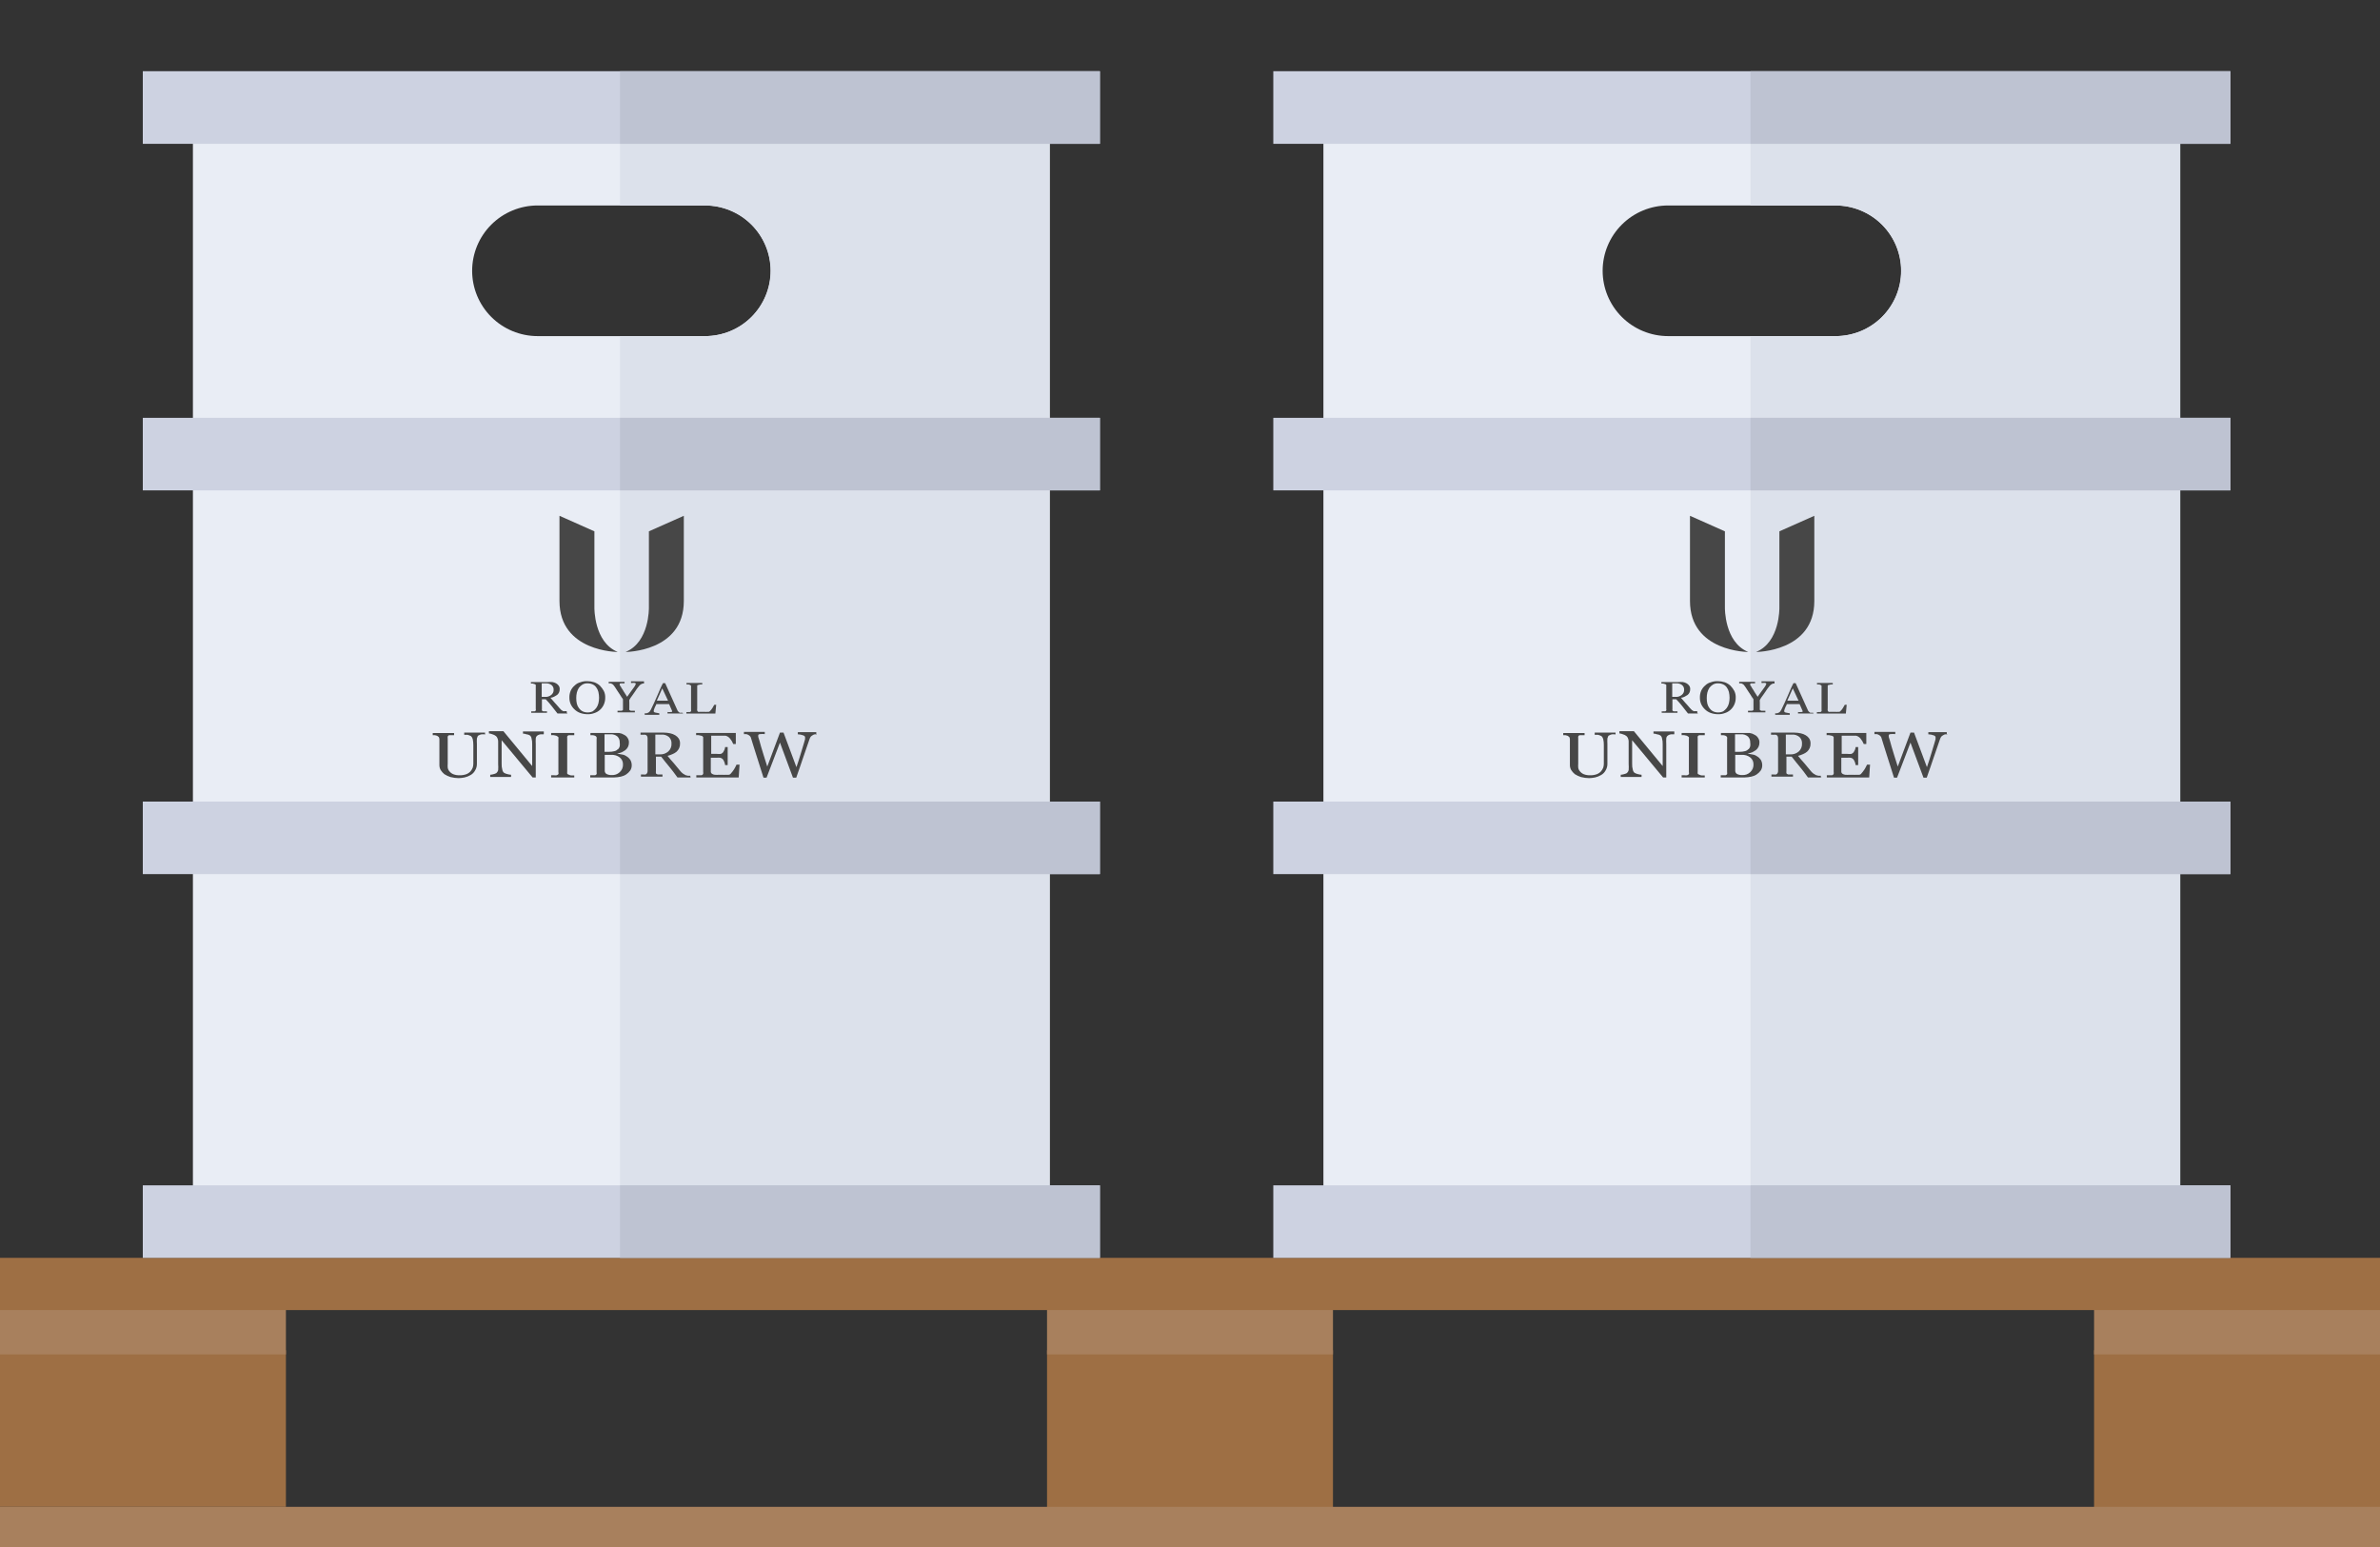 <svg width="200" height="130" viewBox="0 0 200 130" fill="none" xmlns="http://www.w3.org/2000/svg">
<rect x="0" y="0" width="200" height="130" fill="#333333" stroke="none"/>
<g clip-path="url(#clip0)">
<path d="M24.027 113.464H0V126.625H24.027V113.464Z" fill="#9E6F44"/>
<path d="M112.014 113.464H87.986V127.518H112.014V113.464Z" fill="#9E6F44"/>
<path d="M200.001 113.464H175.973V127.518H200.001V113.464Z" fill="#9E6F44"/>
<path d="M112.014 109.464H87.986V113.816H112.014V109.464Z" fill="#A8805D"/>
<path d="M200.001 109.464H175.973V113.816H200.001V109.464Z" fill="#A8805D"/>
<path d="M24.027 109.869H0V113.816H24.027V109.869Z" fill="#A8805D"/>
<path d="M200 105.703H0V110.09H200V105.703Z" fill="#9E6F44"/>
<path d="M200 126.625H0V130H200V126.625Z" fill="#A8805D"/>
</g>
<path d="M16.211 7.513V102.659H88.209V7.513H16.211ZM64.768 22.756C64.768 24.211 64.188 25.607 63.156 26.637C62.124 27.666 60.724 28.244 59.265 28.244H45.18C43.721 28.244 42.321 27.666 41.288 26.637C40.256 25.607 39.676 24.211 39.676 22.756C39.676 21.3 40.256 19.904 41.288 18.875C42.321 17.846 43.721 17.267 45.18 17.267H59.248C59.972 17.266 60.689 17.407 61.358 17.683C62.027 17.958 62.635 18.362 63.148 18.872C63.66 19.381 64.067 19.986 64.345 20.653C64.624 21.319 64.767 22.034 64.768 22.756V22.756Z" fill="#E9EDF5"/>
<path d="M88.209 7.513H52.102V17.267H59.248C60.708 17.267 62.108 17.846 63.14 18.875C64.172 19.904 64.752 21.3 64.752 22.756C64.752 24.211 64.172 25.607 63.14 26.637C62.108 27.666 60.708 28.244 59.248 28.244H52.102V102.659H88.209V7.513Z" fill="#DCE1EB"/>
<path d="M12 5.983H92.429V12.087H12V5.983Z" fill="#CDD2E1"/>
<path d="M52.102 5.983H92.429V12.087H52.102V5.983Z" fill="#BEC3D2"/>
<path d="M12 99.608H92.429V105.703H12V99.608Z" fill="#CDD2E1"/>
<path d="M52.102 99.608H92.429V105.703H52.102V99.608Z" fill="#BEC3D2"/>
<path d="M12 67.36H92.429V73.455H12V67.36Z" fill="#CDD2E1"/>
<path d="M52.102 67.36H92.429V73.455H52.102V67.36Z" fill="#BEC3D2"/>
<path d="M12 35.112H92.429V41.208H12V35.112Z" fill="#CDD2E1"/>
<path d="M52.102 35.112H92.429V41.208H52.102V35.112Z" fill="#BEC3D2"/>
<path d="M47.682 59.959H46.849C46.665 59.718 46.498 59.502 46.348 59.319C46.196 59.123 46.032 58.937 45.856 58.762H45.539V59.593C45.531 59.629 45.531 59.666 45.539 59.702C45.552 59.722 45.569 59.739 45.59 59.752C45.61 59.765 45.632 59.773 45.656 59.776C45.703 59.78 45.751 59.78 45.798 59.776C45.853 59.773 45.909 59.773 45.965 59.776V59.901H44.639V59.776C44.688 59.786 44.739 59.786 44.789 59.776H44.931C44.95 59.771 44.969 59.762 44.985 59.749C45.001 59.736 45.013 59.72 45.022 59.702C45.036 59.661 45.036 59.617 45.022 59.577V57.664C45.031 57.629 45.031 57.592 45.022 57.556C45.009 57.536 44.992 57.519 44.972 57.506C44.952 57.493 44.929 57.485 44.906 57.481C44.86 57.462 44.813 57.447 44.764 57.44C44.714 57.433 44.664 57.433 44.614 57.44V57.315H46.056C46.179 57.306 46.301 57.306 46.423 57.315C46.532 57.333 46.636 57.37 46.732 57.423C46.822 57.474 46.899 57.545 46.957 57.631C47.014 57.717 47.04 57.819 47.032 57.922C47.035 58.017 47.015 58.111 46.974 58.197C46.936 58.278 46.879 58.349 46.807 58.404C46.73 58.457 46.649 58.504 46.565 58.546C46.47 58.597 46.365 58.628 46.257 58.637L46.64 59.078C46.757 59.194 46.865 59.336 47.015 59.502L47.174 59.668L47.324 59.76C47.373 59.769 47.425 59.769 47.474 59.76H47.624V59.868L47.682 59.959ZM46.523 57.955C46.526 57.883 46.513 57.811 46.484 57.745C46.455 57.679 46.411 57.62 46.357 57.573C46.224 57.469 46.058 57.416 45.89 57.423H45.523V58.562H45.823C46.001 58.572 46.176 58.516 46.315 58.404C46.385 58.353 46.44 58.285 46.477 58.206C46.513 58.128 46.529 58.042 46.523 57.955Z" fill="#474747"/>
<path d="M50.417 57.623C50.544 57.755 50.653 57.904 50.742 58.064C50.828 58.242 50.868 58.439 50.859 58.637C50.861 58.832 50.821 59.025 50.742 59.203C50.668 59.374 50.557 59.527 50.417 59.652C50.279 59.778 50.113 59.872 49.934 59.926C49.75 59.995 49.554 60.026 49.358 60.018C49.151 60.016 48.945 59.98 48.749 59.91C48.571 59.845 48.409 59.743 48.274 59.61C48.14 59.486 48.033 59.336 47.957 59.169C47.882 58.996 47.845 58.809 47.849 58.621C47.843 58.424 47.88 58.228 47.957 58.047C48.033 57.876 48.147 57.726 48.291 57.606C48.424 57.472 48.591 57.377 48.774 57.332C48.955 57.264 49.148 57.233 49.342 57.24C49.542 57.24 49.742 57.271 49.934 57.332C50.113 57.395 50.277 57.494 50.417 57.623V57.623ZM50.1 59.502C50.186 59.385 50.248 59.252 50.284 59.111C50.322 58.956 50.342 58.797 50.342 58.637C50.341 58.469 50.322 58.302 50.284 58.138C50.248 58 50.186 57.87 50.1 57.756C50.026 57.651 49.925 57.568 49.809 57.515C49.675 57.453 49.53 57.422 49.383 57.423C49.228 57.413 49.074 57.451 48.941 57.531C48.824 57.603 48.722 57.696 48.641 57.806C48.566 57.927 48.509 58.059 48.474 58.197C48.44 58.347 48.423 58.5 48.424 58.654C48.422 58.816 48.438 58.978 48.474 59.136C48.508 59.275 48.57 59.405 48.658 59.519C48.736 59.627 48.839 59.716 48.958 59.776C49.091 59.839 49.236 59.87 49.383 59.868C49.53 59.869 49.675 59.838 49.809 59.776C49.918 59.698 50.016 59.606 50.1 59.502Z" fill="#474747"/>
<path d="M54.118 57.439H54.01L53.902 57.481C53.86 57.501 53.821 57.526 53.785 57.556L53.677 57.68C53.564 57.815 53.461 57.956 53.368 58.105C53.276 58.254 53.143 58.42 52.993 58.637C52.953 58.696 52.917 58.757 52.884 58.82C52.874 58.889 52.874 58.959 52.884 59.028V59.543C52.875 59.578 52.875 59.616 52.884 59.651C52.884 59.651 52.943 59.701 53.001 59.726C53.054 59.729 53.107 59.729 53.16 59.726C53.223 59.733 53.288 59.733 53.351 59.726V59.859H51.892V59.726C51.953 59.733 52.015 59.733 52.075 59.726H52.242C52.286 59.715 52.325 59.689 52.351 59.651C52.358 59.615 52.358 59.579 52.351 59.543V58.895C52.351 58.895 52.351 58.845 52.351 58.786C52.351 58.728 52.292 58.678 52.242 58.603C52.192 58.529 52.059 58.304 51.942 58.146L51.667 57.722C51.63 57.663 51.588 57.608 51.542 57.556C51.507 57.514 51.46 57.482 51.408 57.464C51.372 57.437 51.328 57.423 51.283 57.423C51.239 57.416 51.194 57.416 51.15 57.423V57.298H52.484V57.423H52.167C52.148 57.421 52.128 57.426 52.112 57.437C52.095 57.447 52.083 57.463 52.075 57.481C52.075 57.481 52.075 57.481 52.075 57.556C52.09 57.596 52.112 57.633 52.142 57.664C52.174 57.704 52.199 57.749 52.217 57.797C52.295 57.903 52.364 58.014 52.426 58.13C52.492 58.238 52.584 58.387 52.701 58.554C52.918 58.238 53.101 57.996 53.235 57.813C53.311 57.721 53.373 57.617 53.418 57.506C53.423 57.494 53.426 57.481 53.426 57.468C53.426 57.456 53.423 57.443 53.418 57.431C53.394 57.406 53.361 57.391 53.326 57.389C53.277 57.38 53.226 57.38 53.176 57.389C53.127 57.398 53.076 57.398 53.026 57.389V57.256H54.118V57.406V57.439Z" fill="#474747"/>
<path d="M57.388 59.959H56.095V59.834C56.187 59.845 56.279 59.845 56.37 59.834C56.446 59.834 56.487 59.834 56.487 59.759L56.229 59.169H55.145C55.145 59.26 55.069 59.335 55.053 59.385C55.032 59.448 55.007 59.509 54.978 59.568C54.96 59.611 54.946 59.656 54.936 59.701C54.938 59.726 54.938 59.751 54.936 59.776C54.936 59.826 54.995 59.867 55.086 59.884L55.403 59.942V60.067H54.177V59.942C54.177 59.942 54.269 59.942 54.327 59.942L54.469 59.892C54.52 59.864 54.565 59.828 54.602 59.784C54.602 59.784 54.653 59.693 54.694 59.635C54.861 59.302 55.028 58.936 55.211 58.512C55.395 58.088 55.562 57.68 55.712 57.406H55.895L56.929 59.693C56.943 59.736 56.969 59.773 57.004 59.801L57.113 59.892C57.154 59.902 57.197 59.902 57.238 59.892C57.282 59.9 57.327 59.9 57.371 59.892V60.042L57.388 59.959ZM56.137 58.878L55.653 57.847L55.195 58.878H56.137Z" fill="#474747"/>
<path d="M60.19 59.17L60.115 59.96H57.68V59.835C57.73 59.846 57.781 59.846 57.83 59.835H57.98C58.02 59.823 58.052 59.796 58.072 59.76C58.083 59.719 58.083 59.676 58.072 59.635V57.739C58.08 57.704 58.08 57.667 58.072 57.631C58.052 57.595 58.02 57.569 57.98 57.556C57.935 57.529 57.883 57.515 57.83 57.515C57.783 57.508 57.736 57.508 57.688 57.515V57.39H59.014V57.515C58.959 57.508 58.903 57.508 58.848 57.515L58.697 57.556C58.648 57.556 58.606 57.556 58.589 57.631C58.582 57.667 58.582 57.704 58.589 57.739V59.527C58.579 59.588 58.579 59.65 58.589 59.71C58.605 59.752 58.631 59.789 58.664 59.818C58.711 59.828 58.759 59.828 58.806 59.818C58.881 59.818 58.973 59.818 59.09 59.818H59.248C59.303 59.831 59.36 59.831 59.415 59.818C59.464 59.826 59.515 59.826 59.565 59.818C59.6 59.808 59.632 59.788 59.657 59.76C59.737 59.684 59.807 59.597 59.865 59.502C59.923 59.414 59.976 59.322 60.023 59.228H60.19V59.17Z" fill="#474747"/>
<path d="M40.726 61.706C40.646 61.7 40.565 61.7 40.485 61.706C40.393 61.717 40.304 61.748 40.226 61.797C40.151 61.797 40.118 61.922 40.076 62.055C40.066 62.213 40.066 62.371 40.076 62.529V64.192C40.078 64.385 40.026 64.575 39.926 64.741C39.839 64.905 39.705 65.041 39.542 65.132C39.387 65.223 39.218 65.29 39.042 65.331C38.877 65.365 38.71 65.385 38.542 65.389C38.311 65.387 38.081 65.356 37.858 65.298C37.675 65.241 37.502 65.16 37.341 65.057C37.22 64.957 37.116 64.839 37.032 64.708C36.959 64.579 36.921 64.432 36.924 64.284V62.113C36.919 62.056 36.905 62 36.882 61.947C36.882 61.947 36.807 61.872 36.732 61.831L36.549 61.781C36.488 61.788 36.426 61.788 36.365 61.781V61.598H38.158V61.781C38.1 61.781 38.025 61.781 37.933 61.781H37.749C37.721 61.785 37.694 61.798 37.672 61.817C37.65 61.836 37.633 61.861 37.624 61.889C37.614 61.944 37.614 62 37.624 62.055V64.175C37.614 64.286 37.614 64.397 37.624 64.508C37.64 64.622 37.689 64.73 37.766 64.816C37.851 64.921 37.959 65.003 38.083 65.057C38.258 65.125 38.446 65.156 38.633 65.148C38.824 65.153 39.013 65.122 39.192 65.057C39.326 65.004 39.446 64.922 39.542 64.816C39.619 64.723 39.681 64.62 39.726 64.508C39.757 64.406 39.774 64.299 39.776 64.192V62.612C39.779 62.444 39.762 62.277 39.726 62.113C39.704 62.014 39.652 61.923 39.576 61.855C39.482 61.811 39.384 61.775 39.284 61.747H39.009V61.565H40.76V61.747L40.726 61.706Z" fill="#474747"/>
<path d="M45.69 61.705C45.631 61.705 45.539 61.705 45.431 61.705C45.339 61.716 45.251 61.748 45.172 61.797C45.129 61.825 45.092 61.863 45.066 61.907C45.04 61.952 45.025 62.003 45.022 62.054C45.012 62.212 45.012 62.371 45.022 62.529V65.331H44.756L42.154 62.204V64.167C42.146 64.341 42.166 64.514 42.212 64.682C42.228 64.782 42.278 64.873 42.354 64.94C42.447 64.995 42.548 65.034 42.654 65.056C42.749 65.083 42.847 65.099 42.946 65.106V65.289H41.195V65.106C41.288 65.1 41.381 65.084 41.47 65.056C41.555 65.039 41.636 65.008 41.712 64.965C41.784 64.901 41.836 64.817 41.862 64.724C41.875 64.547 41.875 64.369 41.862 64.192V62.296C41.861 62.207 41.841 62.119 41.804 62.038C41.778 61.967 41.735 61.904 41.678 61.855C41.591 61.784 41.488 61.733 41.378 61.705C41.285 61.667 41.187 61.642 41.086 61.63V61.447H42.304L44.722 64.374V62.553C44.73 62.38 44.71 62.206 44.664 62.038C44.65 61.942 44.599 61.856 44.522 61.797C44.436 61.744 44.339 61.713 44.239 61.705C44.145 61.67 44.047 61.651 43.947 61.647V61.464H45.698V61.664L45.69 61.705Z" fill="#474747"/>
<path d="M48.257 65.331H46.314V65.148C46.394 65.155 46.475 65.155 46.556 65.148C46.63 65.16 46.706 65.16 46.781 65.148C46.834 65.129 46.883 65.097 46.923 65.057C46.934 65.03 46.939 65.002 46.939 64.974C46.939 64.945 46.934 64.917 46.923 64.89V62.105C46.934 62.053 46.934 61.999 46.923 61.947C46.923 61.947 46.848 61.872 46.756 61.83L46.539 61.78C46.464 61.771 46.389 61.771 46.314 61.78V61.597H48.257V61.78C48.182 61.773 48.107 61.773 48.032 61.78H47.815C47.783 61.783 47.752 61.795 47.725 61.814C47.699 61.833 47.678 61.859 47.665 61.888C47.657 61.944 47.657 62 47.665 62.055V64.832C47.657 64.887 47.657 64.943 47.665 64.998C47.665 65.057 47.74 65.073 47.815 65.107C47.878 65.138 47.945 65.158 48.015 65.165C48.107 65.165 48.199 65.165 48.257 65.165V65.331V65.331Z" fill="#474747"/>
<path d="M52.644 63.551C52.77 63.623 52.878 63.723 52.961 63.842C53.041 63.976 53.084 64.128 53.086 64.283C53.094 64.448 53.05 64.611 52.961 64.749C52.869 64.875 52.756 64.985 52.627 65.073C52.488 65.165 52.332 65.23 52.169 65.264C51.993 65.304 51.814 65.326 51.635 65.331H49.6V65.148H49.809C49.875 65.152 49.942 65.152 50.009 65.148C50.057 65.129 50.101 65.097 50.134 65.056C50.148 65.002 50.148 64.945 50.134 64.89V62.113C50.146 62.058 50.146 62.001 50.134 61.947C50.122 61.92 50.105 61.895 50.083 61.876C50.062 61.855 50.036 61.84 50.009 61.83C49.944 61.805 49.877 61.788 49.809 61.78C49.745 61.773 49.681 61.773 49.617 61.78V61.597H51.593C51.74 61.589 51.888 61.589 52.035 61.597C52.18 61.618 52.319 61.669 52.444 61.747C52.565 61.802 52.666 61.892 52.736 62.005C52.814 62.117 52.855 62.251 52.852 62.387C52.855 62.513 52.83 62.638 52.777 62.753C52.724 62.863 52.647 62.959 52.552 63.036C52.453 63.103 52.35 63.165 52.243 63.219C52.118 63.27 51.986 63.306 51.852 63.327V63.327L52.26 63.402C52.399 63.419 52.531 63.47 52.644 63.551ZM51.927 62.978C51.998 62.906 52.05 62.817 52.077 62.72C52.095 62.61 52.095 62.497 52.077 62.387C52.081 62.297 52.067 62.208 52.035 62.123C52.004 62.039 51.956 61.962 51.893 61.897C51.809 61.826 51.712 61.773 51.608 61.741C51.504 61.708 51.394 61.696 51.285 61.705H50.801V63.177H51.193C51.336 63.181 51.479 63.164 51.618 63.127C51.74 63.106 51.85 63.041 51.927 62.944V62.978ZM52.352 64.208C52.352 64.103 52.329 64 52.284 63.905C52.239 63.81 52.174 63.727 52.093 63.659C51.883 63.495 51.618 63.414 51.351 63.435H50.818V64.782C50.819 64.834 50.833 64.885 50.859 64.93C50.886 64.975 50.923 65.013 50.968 65.04C51.099 65.107 51.246 65.139 51.393 65.131C51.517 65.141 51.643 65.125 51.761 65.083C51.878 65.042 51.986 64.976 52.077 64.89C52.172 64.805 52.246 64.699 52.294 64.581C52.342 64.463 52.361 64.335 52.352 64.208V64.208Z" fill="#474747"/>
<path d="M58.097 65.331H56.929C56.671 64.982 56.454 64.674 56.229 64.417C56.004 64.159 55.803 63.884 55.562 63.585H55.12V64.799C55.111 64.854 55.111 64.91 55.12 64.965C55.12 65.024 55.195 65.057 55.27 65.082C55.331 65.087 55.392 65.087 55.453 65.082C55.525 65.089 55.598 65.089 55.67 65.082V65.265H53.861V65.082H54.069C54.13 65.094 54.192 65.094 54.252 65.082C54.28 65.072 54.305 65.056 54.327 65.036C54.349 65.016 54.366 64.992 54.377 64.965C54.406 64.915 54.42 64.857 54.419 64.799V62.022C54.416 61.964 54.402 61.908 54.377 61.855C54.364 61.828 54.344 61.803 54.319 61.785C54.295 61.766 54.266 61.753 54.236 61.747C54.167 61.737 54.096 61.737 54.027 61.747C53.961 61.736 53.893 61.736 53.827 61.747V61.565H55.803C55.977 61.566 56.151 61.586 56.321 61.623C56.471 61.654 56.614 61.71 56.746 61.789C56.862 61.858 56.962 61.952 57.038 62.063C57.115 62.191 57.153 62.339 57.146 62.487C57.152 62.619 57.126 62.75 57.071 62.87C57.019 62.983 56.945 63.085 56.854 63.169C56.754 63.252 56.641 63.319 56.521 63.369C56.384 63.431 56.241 63.481 56.095 63.519C56.295 63.776 56.487 63.976 56.629 64.142C56.771 64.308 56.946 64.533 57.146 64.766C57.216 64.856 57.297 64.938 57.388 65.007C57.459 65.057 57.534 65.102 57.613 65.14L57.813 65.19C57.88 65.197 57.947 65.197 58.013 65.19V65.356L58.097 65.331ZM56.429 62.479C56.434 62.377 56.418 62.276 56.381 62.181C56.343 62.086 56.286 62.001 56.212 61.93C56.037 61.787 55.813 61.715 55.587 61.731H55.07V63.394H55.453C55.709 63.405 55.959 63.319 56.154 63.153C56.248 63.069 56.321 62.964 56.369 62.847C56.417 62.731 56.437 62.605 56.429 62.479V62.479Z" fill="#474747"/>
<path d="M62.15 64.209L62.075 65.331H58.514V65.148H58.756C58.823 65.153 58.89 65.153 58.956 65.148C58.986 65.141 59.014 65.126 59.037 65.106C59.06 65.086 59.078 65.06 59.09 65.032C59.102 64.977 59.102 64.92 59.09 64.865V62.105C59.097 62.052 59.097 61.999 59.09 61.947C59.076 61.916 59.056 61.89 59.029 61.87C59.003 61.849 58.972 61.836 58.94 61.83L58.714 61.78C58.642 61.772 58.57 61.772 58.498 61.78V61.597H61.833V62.52H61.616C61.555 62.36 61.468 62.212 61.358 62.08C61.262 61.95 61.123 61.858 60.966 61.822C60.907 61.822 60.841 61.822 60.749 61.822H59.765V63.352H60.249C60.36 63.365 60.471 63.365 60.582 63.352C60.652 63.321 60.715 63.276 60.766 63.219C60.807 63.155 60.843 63.089 60.874 63.019C60.907 62.943 60.927 62.861 60.933 62.778H61.149V64.292H60.933C60.925 64.194 60.899 64.098 60.858 64.009C60.831 63.938 60.794 63.871 60.749 63.809C60.691 63.741 60.612 63.694 60.524 63.676C60.419 63.666 60.312 63.666 60.207 63.676H59.732V64.608C59.732 64.724 59.732 64.816 59.732 64.882C59.739 64.913 59.752 64.942 59.77 64.968C59.789 64.994 59.813 65.016 59.84 65.032C59.909 65.073 59.986 65.098 60.065 65.107C60.193 65.117 60.321 65.117 60.449 65.107H60.707C60.802 65.116 60.897 65.116 60.991 65.107C61.069 65.113 61.147 65.113 61.224 65.107C61.3 65.107 61.374 65.065 61.391 65.032C61.502 64.91 61.602 64.779 61.691 64.641C61.766 64.517 61.833 64.39 61.892 64.258H62.15V64.209Z" fill="#474747"/>
<path d="M68.645 61.706C68.59 61.698 68.534 61.698 68.478 61.706C68.412 61.715 68.349 61.741 68.295 61.781C68.232 61.812 68.176 61.854 68.128 61.906C68.082 61.975 68.046 62.051 68.02 62.13C67.87 62.554 67.703 63.028 67.519 63.585C67.336 64.142 67.128 64.725 66.911 65.348H66.635L65.543 62.404L64.417 65.348H64.159L63.533 63.377C63.308 62.696 63.183 62.238 63.108 62.014C63.097 61.96 63.071 61.911 63.033 61.872C62.992 61.823 62.941 61.783 62.883 61.756C62.827 61.722 62.764 61.7 62.7 61.689H62.516V61.506H64.267V61.689C64.14 61.675 64.011 61.675 63.884 61.689C63.775 61.689 63.717 61.739 63.717 61.781V61.856C63.717 61.856 63.717 61.906 63.717 61.922C63.775 62.088 63.85 62.346 63.959 62.754C64.067 63.161 64.251 63.668 64.476 64.417L65.543 61.565H65.843L66.927 64.467C67.078 64.026 67.203 63.635 67.303 63.294C67.403 62.953 67.486 62.662 67.553 62.463C67.62 62.263 67.628 62.18 67.653 62.105C67.661 62.053 67.661 61.999 67.653 61.947C67.653 61.889 67.595 61.831 67.503 61.797C67.356 61.742 67.201 61.711 67.044 61.706V61.523H68.595V61.756L68.645 61.706Z" fill="#474747"/>
<path d="M47.015 43.345L49.95 44.65V51.07C49.95 51.07 49.9 53.964 51.91 54.787C51.91 54.787 47.015 54.787 47.015 50.504V43.345Z" fill="#474747"/>
<path d="M57.464 43.345L54.529 44.65V51.07C54.529 51.07 54.587 53.964 52.569 54.787C52.569 54.787 57.464 54.787 57.464 50.504V43.345Z" fill="#474747"/>
<path d="M111.211 7.513V102.659H183.209V7.513H111.211ZM159.768 22.756C159.768 24.211 159.188 25.607 158.156 26.637C157.124 27.666 155.724 28.244 154.265 28.244H140.18C138.721 28.244 137.321 27.666 136.288 26.637C135.256 25.607 134.676 24.211 134.676 22.756C134.676 21.3 135.256 19.904 136.288 18.875C137.321 17.846 138.721 17.267 140.18 17.267H154.248C154.972 17.266 155.689 17.407 156.358 17.683C157.027 17.958 157.635 18.362 158.148 18.872C158.66 19.381 159.067 19.986 159.345 20.653C159.623 21.319 159.767 22.034 159.768 22.756V22.756Z" fill="#E9EDF5"/>
<path d="M183.209 7.513H147.102V17.267H154.248C155.708 17.267 157.108 17.846 158.14 18.875C159.172 19.904 159.752 21.3 159.752 22.756C159.752 24.211 159.172 25.607 158.14 26.637C157.108 27.666 155.708 28.244 154.248 28.244H147.102V102.659H183.209V7.513Z" fill="#DCE1EB"/>
<path d="M107 5.983H187.429V12.087H107V5.983Z" fill="#CDD2E1"/>
<path d="M147.102 5.983H187.429V12.087H147.102V5.983Z" fill="#BEC3D2"/>
<path d="M107 99.608H187.429V105.703H107V99.608Z" fill="#CDD2E1"/>
<path d="M147.102 99.608H187.429V105.703H147.102V99.608Z" fill="#BEC3D2"/>
<path d="M107 67.36H187.429V73.455H107V67.36Z" fill="#CDD2E1"/>
<path d="M147.102 67.36H187.429V73.455H147.102V67.36Z" fill="#BEC3D2"/>
<path d="M107 35.112H187.429V41.208H107V35.112Z" fill="#CDD2E1"/>
<path d="M147.102 35.112H187.429V41.208H147.102V35.112Z" fill="#BEC3D2"/>
<path d="M142.683 59.959H141.849C141.665 59.718 141.498 59.502 141.348 59.319C141.196 59.123 141.032 58.937 140.856 58.762H140.539V59.593C140.531 59.629 140.531 59.666 140.539 59.702C140.552 59.722 140.569 59.739 140.59 59.752C140.61 59.765 140.632 59.773 140.656 59.776C140.703 59.78 140.751 59.78 140.798 59.776C140.853 59.773 140.909 59.773 140.965 59.776V59.901H139.639V59.776C139.688 59.786 139.739 59.786 139.789 59.776H139.931C139.95 59.771 139.969 59.762 139.985 59.749C140.001 59.736 140.013 59.72 140.022 59.702C140.036 59.661 140.036 59.617 140.022 59.577V57.664C140.031 57.629 140.031 57.592 140.022 57.556C140.009 57.536 139.992 57.519 139.972 57.506C139.952 57.493 139.929 57.485 139.906 57.481C139.86 57.462 139.813 57.447 139.764 57.44C139.714 57.433 139.664 57.433 139.614 57.44V57.315H141.056C141.179 57.306 141.301 57.306 141.423 57.315C141.532 57.333 141.636 57.37 141.732 57.423C141.822 57.474 141.899 57.545 141.957 57.631C142.014 57.717 142.04 57.819 142.032 57.922C142.035 58.017 142.015 58.111 141.974 58.197C141.936 58.278 141.879 58.349 141.807 58.404C141.73 58.457 141.649 58.504 141.565 58.546C141.47 58.597 141.365 58.628 141.257 58.637L141.64 59.078C141.757 59.194 141.865 59.336 142.015 59.502L142.174 59.668L142.324 59.76C142.374 59.769 142.424 59.769 142.474 59.76H142.624V59.868L142.683 59.959ZM141.523 57.955C141.526 57.883 141.512 57.811 141.484 57.745C141.455 57.679 141.411 57.62 141.357 57.573C141.224 57.469 141.058 57.416 140.89 57.423H140.523V58.562H140.823C141.001 58.572 141.176 58.516 141.315 58.404C141.385 58.353 141.44 58.285 141.477 58.206C141.513 58.128 141.529 58.042 141.523 57.955Z" fill="#474747"/>
<path d="M145.417 57.623C145.544 57.755 145.653 57.904 145.742 58.064C145.828 58.242 145.868 58.439 145.859 58.637C145.861 58.832 145.821 59.025 145.742 59.203C145.668 59.374 145.557 59.527 145.417 59.652C145.279 59.778 145.113 59.872 144.934 59.926C144.75 59.995 144.554 60.026 144.358 60.018C144.151 60.016 143.945 59.98 143.749 59.91C143.571 59.845 143.409 59.743 143.274 59.61C143.14 59.486 143.033 59.336 142.957 59.169C142.882 58.996 142.845 58.809 142.849 58.621C142.843 58.424 142.88 58.228 142.957 58.047C143.033 57.876 143.147 57.726 143.291 57.606C143.424 57.472 143.591 57.377 143.774 57.332C143.955 57.264 144.148 57.233 144.341 57.24C144.542 57.24 144.742 57.271 144.934 57.332C145.113 57.395 145.277 57.494 145.417 57.623V57.623ZM145.1 59.502C145.186 59.385 145.248 59.252 145.284 59.111C145.322 58.956 145.342 58.797 145.342 58.637C145.341 58.469 145.322 58.302 145.284 58.138C145.248 58 145.186 57.87 145.1 57.756C145.026 57.651 144.925 57.568 144.808 57.515C144.675 57.453 144.53 57.422 144.383 57.423C144.228 57.413 144.074 57.451 143.941 57.531C143.824 57.603 143.722 57.696 143.641 57.806C143.566 57.927 143.509 58.059 143.474 58.197C143.44 58.347 143.423 58.5 143.424 58.654C143.422 58.816 143.438 58.978 143.474 59.136C143.508 59.275 143.57 59.405 143.658 59.519C143.736 59.627 143.838 59.716 143.958 59.776C144.091 59.839 144.236 59.87 144.383 59.868C144.53 59.869 144.675 59.838 144.808 59.776C144.918 59.698 145.016 59.606 145.1 59.502Z" fill="#474747"/>
<path d="M149.119 57.439H149.01L148.902 57.481C148.86 57.501 148.821 57.526 148.785 57.556L148.677 57.68C148.564 57.815 148.461 57.956 148.368 58.105C148.276 58.254 148.143 58.42 147.993 58.637C147.953 58.696 147.917 58.757 147.884 58.82C147.874 58.889 147.874 58.959 147.884 59.028V59.543C147.875 59.578 147.875 59.616 147.884 59.651C147.884 59.651 147.943 59.701 148.001 59.726C148.054 59.729 148.107 59.729 148.16 59.726C148.223 59.733 148.288 59.733 148.351 59.726V59.859H146.892V59.726C146.953 59.733 147.015 59.733 147.076 59.726H147.242C147.286 59.715 147.325 59.689 147.351 59.651C147.357 59.615 147.357 59.579 147.351 59.543V58.895C147.351 58.895 147.351 58.845 147.351 58.786C147.351 58.728 147.292 58.678 147.242 58.603C147.192 58.529 147.059 58.304 146.942 58.146L146.667 57.722C146.63 57.663 146.588 57.608 146.542 57.556C146.507 57.514 146.46 57.482 146.408 57.464C146.372 57.437 146.328 57.423 146.283 57.423C146.239 57.416 146.194 57.416 146.15 57.423V57.298H147.484V57.423H147.167C147.148 57.421 147.128 57.426 147.112 57.437C147.095 57.447 147.083 57.463 147.076 57.481C147.076 57.481 147.076 57.481 147.076 57.556C147.09 57.596 147.112 57.633 147.142 57.664C147.174 57.704 147.199 57.749 147.217 57.797C147.295 57.903 147.364 58.014 147.426 58.13C147.492 58.238 147.584 58.387 147.701 58.554C147.918 58.238 148.101 57.996 148.235 57.813C148.311 57.721 148.373 57.617 148.418 57.506C148.423 57.494 148.426 57.481 148.426 57.468C148.426 57.456 148.423 57.443 148.418 57.431C148.394 57.406 148.361 57.391 148.326 57.389C148.277 57.38 148.226 57.38 148.176 57.389C148.127 57.398 148.076 57.398 148.026 57.389V57.256H149.119V57.406V57.439Z" fill="#474747"/>
<path d="M152.388 59.959H151.095V59.834C151.187 59.845 151.279 59.845 151.37 59.834C151.445 59.834 151.487 59.834 151.487 59.759L151.229 59.169H150.145C150.145 59.26 150.07 59.335 150.053 59.385C150.032 59.448 150.007 59.509 149.978 59.568C149.96 59.611 149.946 59.656 149.936 59.701C149.938 59.726 149.938 59.751 149.936 59.776C149.936 59.826 149.994 59.867 150.086 59.884L150.403 59.942V60.067H149.177V59.942C149.177 59.942 149.269 59.942 149.327 59.942L149.469 59.892C149.52 59.864 149.565 59.828 149.603 59.784C149.603 59.784 149.653 59.693 149.694 59.635C149.861 59.302 150.028 58.936 150.211 58.512C150.395 58.088 150.562 57.68 150.712 57.406H150.895L151.929 59.693C151.943 59.736 151.969 59.773 152.004 59.801L152.113 59.892C152.154 59.902 152.197 59.902 152.238 59.892C152.282 59.9 152.327 59.9 152.371 59.892V60.042L152.388 59.959ZM151.137 58.878L150.653 57.847L150.195 58.878H151.137Z" fill="#474747"/>
<path d="M155.19 59.17L155.115 59.96H152.68V59.835C152.73 59.846 152.781 59.846 152.83 59.835H152.98C153.019 59.823 153.052 59.796 153.072 59.76C153.083 59.719 153.083 59.676 153.072 59.635V57.739C153.08 57.704 153.08 57.667 153.072 57.631C153.052 57.595 153.019 57.569 152.98 57.556C152.935 57.529 152.883 57.515 152.83 57.515C152.783 57.508 152.736 57.508 152.689 57.515V57.39H154.014V57.515C153.959 57.508 153.903 57.508 153.848 57.515L153.697 57.556C153.647 57.556 153.606 57.556 153.589 57.631C153.582 57.667 153.582 57.704 153.589 57.739V59.527C153.579 59.588 153.579 59.65 153.589 59.71C153.605 59.752 153.631 59.789 153.664 59.818C153.711 59.828 153.759 59.828 153.806 59.818C153.881 59.818 153.973 59.818 154.089 59.818H154.248C154.303 59.831 154.36 59.831 154.415 59.818C154.464 59.826 154.515 59.826 154.565 59.818C154.6 59.808 154.632 59.788 154.656 59.76C154.737 59.684 154.807 59.597 154.865 59.502C154.923 59.414 154.976 59.322 155.023 59.228H155.19V59.17Z" fill="#474747"/>
<path d="M135.726 61.706C135.646 61.7 135.565 61.7 135.485 61.706C135.393 61.717 135.304 61.748 135.226 61.797C135.151 61.797 135.118 61.922 135.076 62.055C135.066 62.213 135.066 62.371 135.076 62.529V64.192C135.078 64.385 135.026 64.575 134.926 64.741C134.839 64.905 134.705 65.041 134.542 65.132C134.387 65.223 134.218 65.29 134.042 65.331C133.877 65.365 133.71 65.385 133.542 65.389C133.311 65.387 133.081 65.356 132.858 65.298C132.675 65.241 132.501 65.16 132.341 65.057C132.22 64.957 132.116 64.839 132.032 64.708C131.959 64.579 131.921 64.432 131.924 64.284V62.113C131.919 62.056 131.905 62 131.882 61.947C131.882 61.947 131.807 61.872 131.732 61.831L131.549 61.781C131.488 61.788 131.426 61.788 131.365 61.781V61.598H133.158V61.781C133.1 61.781 133.025 61.781 132.933 61.781H132.749C132.721 61.785 132.694 61.798 132.672 61.817C132.65 61.836 132.633 61.861 132.624 61.889C132.614 61.944 132.614 62 132.624 62.055V64.175C132.614 64.286 132.614 64.397 132.624 64.508C132.64 64.622 132.689 64.73 132.766 64.816C132.851 64.921 132.959 65.003 133.083 65.057C133.258 65.125 133.446 65.156 133.633 65.148C133.824 65.153 134.013 65.122 134.192 65.057C134.326 65.004 134.446 64.922 134.542 64.816C134.619 64.723 134.681 64.62 134.726 64.508C134.757 64.406 134.774 64.299 134.776 64.192V62.612C134.779 62.444 134.762 62.277 134.726 62.113C134.704 62.014 134.652 61.923 134.576 61.855C134.482 61.811 134.384 61.775 134.284 61.747H134.009V61.565H135.76V61.747L135.726 61.706Z" fill="#474747"/>
<path d="M140.69 61.705C140.631 61.705 140.539 61.705 140.431 61.705C140.339 61.716 140.251 61.748 140.173 61.797C140.129 61.825 140.092 61.863 140.066 61.907C140.04 61.952 140.025 62.003 140.022 62.054C140.012 62.212 140.012 62.371 140.022 62.529V65.331H139.756L137.154 62.204V64.167C137.146 64.341 137.166 64.514 137.212 64.682C137.228 64.782 137.278 64.873 137.354 64.94C137.447 64.995 137.548 65.034 137.654 65.056C137.75 65.083 137.847 65.099 137.946 65.106V65.289H136.195V65.106C136.288 65.1 136.381 65.084 136.47 65.056C136.555 65.039 136.636 65.008 136.712 64.965C136.784 64.901 136.836 64.817 136.862 64.724C136.875 64.547 136.875 64.369 136.862 64.192V62.296C136.861 62.207 136.841 62.119 136.804 62.038C136.778 61.967 136.735 61.904 136.679 61.855C136.591 61.784 136.488 61.733 136.378 61.705C136.285 61.667 136.187 61.642 136.086 61.63V61.447H137.304L139.722 64.374V62.553C139.73 62.38 139.71 62.206 139.664 62.038C139.65 61.942 139.599 61.856 139.522 61.797C139.436 61.744 139.339 61.713 139.239 61.705C139.145 61.67 139.047 61.651 138.947 61.647V61.464H140.698V61.664L140.69 61.705Z" fill="#474747"/>
<path d="M143.257 65.331H141.314V65.148C141.394 65.155 141.475 65.155 141.556 65.148C141.63 65.16 141.706 65.16 141.781 65.148C141.835 65.129 141.883 65.097 141.923 65.057C141.934 65.03 141.939 65.002 141.939 64.974C141.939 64.945 141.934 64.917 141.923 64.89V62.105C141.934 62.053 141.934 61.999 141.923 61.947C141.923 61.947 141.848 61.872 141.756 61.83L141.539 61.78C141.464 61.771 141.389 61.771 141.314 61.78V61.597H143.257V61.78C143.182 61.773 143.107 61.773 143.032 61.78H142.815C142.783 61.783 142.752 61.795 142.725 61.814C142.699 61.833 142.678 61.859 142.665 61.888C142.657 61.944 142.657 62 142.665 62.055V64.832C142.657 64.887 142.657 64.943 142.665 64.998C142.665 65.057 142.74 65.073 142.815 65.107C142.878 65.138 142.945 65.158 143.015 65.165C143.107 65.165 143.199 65.165 143.257 65.165V65.331V65.331Z" fill="#474747"/>
<path d="M147.644 63.551C147.77 63.623 147.878 63.723 147.961 63.842C148.041 63.976 148.084 64.128 148.086 64.283C148.094 64.448 148.051 64.611 147.961 64.749C147.869 64.875 147.756 64.985 147.627 65.073C147.488 65.165 147.332 65.23 147.168 65.264C146.993 65.304 146.814 65.326 146.635 65.331H144.6V65.148H144.809C144.875 65.152 144.942 65.152 145.009 65.148C145.058 65.129 145.101 65.097 145.134 65.056C145.148 65.002 145.148 64.945 145.134 64.89V62.113C145.146 62.058 145.146 62.001 145.134 61.947C145.122 61.92 145.105 61.895 145.083 61.876C145.062 61.855 145.036 61.84 145.009 61.83C144.944 61.805 144.877 61.788 144.809 61.78C144.745 61.773 144.681 61.773 144.617 61.78V61.597H146.593C146.74 61.589 146.888 61.589 147.035 61.597C147.18 61.618 147.319 61.669 147.444 61.747C147.564 61.802 147.666 61.892 147.735 62.005C147.814 62.117 147.855 62.251 147.852 62.387C147.855 62.513 147.83 62.638 147.777 62.753C147.724 62.863 147.647 62.959 147.552 63.036C147.453 63.103 147.35 63.165 147.243 63.219C147.118 63.27 146.986 63.306 146.852 63.327V63.327L147.26 63.402C147.399 63.419 147.53 63.47 147.644 63.551ZM146.927 62.978C146.998 62.906 147.05 62.817 147.077 62.72C147.095 62.61 147.095 62.497 147.077 62.387C147.081 62.297 147.067 62.208 147.035 62.123C147.004 62.039 146.956 61.962 146.893 61.897C146.809 61.826 146.712 61.773 146.608 61.741C146.504 61.708 146.394 61.696 146.285 61.705H145.801V63.177H146.193C146.336 63.181 146.479 63.164 146.618 63.127C146.74 63.106 146.85 63.041 146.927 62.944V62.978ZM147.352 64.208C147.352 64.103 147.329 64 147.284 63.905C147.239 63.81 147.174 63.727 147.093 63.659C146.883 63.495 146.618 63.414 146.351 63.435H145.818V64.782C145.819 64.834 145.833 64.885 145.859 64.93C145.885 64.975 145.923 65.013 145.968 65.04C146.099 65.107 146.246 65.139 146.393 65.131C146.518 65.141 146.643 65.125 146.761 65.083C146.878 65.042 146.986 64.976 147.077 64.89C147.172 64.805 147.246 64.699 147.294 64.581C147.342 64.463 147.361 64.335 147.352 64.208V64.208Z" fill="#474747"/>
<path d="M153.097 65.331H151.929C151.671 64.982 151.454 64.674 151.229 64.417C151.004 64.159 150.803 63.884 150.562 63.585H150.12V64.799C150.111 64.854 150.111 64.91 150.12 64.965C150.12 65.024 150.195 65.057 150.27 65.082C150.331 65.087 150.392 65.087 150.453 65.082C150.525 65.089 150.598 65.089 150.67 65.082V65.265H148.86V65.082H149.069C149.129 65.094 149.192 65.094 149.252 65.082C149.28 65.072 149.305 65.056 149.327 65.036C149.348 65.016 149.366 64.992 149.377 64.965C149.406 64.915 149.421 64.857 149.419 64.799V62.022C149.416 61.964 149.402 61.908 149.377 61.855C149.364 61.828 149.344 61.803 149.319 61.785C149.295 61.766 149.266 61.753 149.236 61.747C149.167 61.737 149.096 61.737 149.027 61.747C148.961 61.736 148.893 61.736 148.827 61.747V61.565H150.803C150.977 61.566 151.151 61.586 151.32 61.623C151.471 61.654 151.614 61.71 151.746 61.789C151.862 61.858 151.962 61.952 152.038 62.063C152.115 62.191 152.153 62.339 152.146 62.487C152.152 62.619 152.126 62.75 152.071 62.87C152.019 62.983 151.945 63.085 151.854 63.169C151.754 63.252 151.641 63.319 151.521 63.369C151.384 63.431 151.241 63.481 151.095 63.519C151.295 63.776 151.487 63.976 151.629 64.142C151.771 64.308 151.946 64.533 152.146 64.766C152.216 64.856 152.297 64.938 152.388 65.007C152.459 65.057 152.534 65.102 152.613 65.14L152.813 65.19C152.88 65.197 152.947 65.197 153.013 65.19V65.356L153.097 65.331ZM151.429 62.479C151.434 62.377 151.418 62.276 151.381 62.181C151.343 62.086 151.286 62.001 151.212 61.93C151.037 61.787 150.813 61.715 150.587 61.731H150.07V63.394H150.453C150.709 63.405 150.959 63.319 151.154 63.153C151.248 63.069 151.321 62.964 151.369 62.847C151.417 62.731 151.437 62.605 151.429 62.479V62.479Z" fill="#474747"/>
<path d="M157.15 64.209L157.075 65.331H153.514V65.148H153.756C153.823 65.153 153.89 65.153 153.956 65.148C153.986 65.141 154.014 65.126 154.037 65.106C154.06 65.086 154.078 65.06 154.09 65.032C154.102 64.977 154.102 64.92 154.09 64.865V62.105C154.097 62.052 154.097 61.999 154.09 61.947C154.076 61.916 154.056 61.89 154.029 61.87C154.003 61.849 153.972 61.836 153.94 61.83L153.714 61.78C153.642 61.772 153.57 61.772 153.498 61.78V61.597H156.833V62.52H156.616C156.555 62.36 156.468 62.212 156.358 62.08C156.262 61.95 156.123 61.858 155.966 61.822C155.908 61.822 155.841 61.822 155.749 61.822H154.765V63.352H155.249C155.36 63.365 155.471 63.365 155.582 63.352C155.652 63.321 155.715 63.276 155.766 63.219C155.807 63.155 155.843 63.089 155.874 63.019C155.907 62.943 155.927 62.861 155.933 62.778H156.149V64.292H155.933C155.925 64.194 155.899 64.098 155.858 64.009C155.831 63.938 155.794 63.871 155.749 63.809C155.692 63.741 155.612 63.694 155.524 63.676C155.419 63.666 155.312 63.666 155.207 63.676H154.732V64.608C154.732 64.724 154.732 64.816 154.732 64.882C154.739 64.913 154.752 64.942 154.77 64.968C154.789 64.994 154.813 65.016 154.84 65.032C154.909 65.073 154.986 65.098 155.065 65.107C155.193 65.117 155.321 65.117 155.449 65.107H155.707C155.802 65.116 155.897 65.116 155.991 65.107C156.069 65.113 156.147 65.113 156.224 65.107C156.299 65.107 156.375 65.065 156.391 65.032C156.501 64.91 156.602 64.779 156.691 64.641C156.766 64.517 156.833 64.39 156.892 64.258H157.15V64.209Z" fill="#474747"/>
<path d="M163.645 61.706C163.59 61.698 163.534 61.698 163.478 61.706C163.412 61.715 163.349 61.741 163.295 61.781C163.232 61.812 163.176 61.854 163.128 61.906C163.082 61.975 163.046 62.051 163.02 62.13C162.87 62.554 162.703 63.028 162.519 63.585C162.336 64.142 162.128 64.725 161.911 65.348H161.636L160.543 62.404L159.417 65.348H159.159L158.533 63.377C158.308 62.696 158.183 62.238 158.108 62.014C158.097 61.96 158.071 61.911 158.033 61.872C157.993 61.823 157.941 61.783 157.883 61.756C157.827 61.722 157.764 61.7 157.7 61.689H157.516V61.506H159.267V61.689C159.14 61.675 159.011 61.675 158.884 61.689C158.775 61.689 158.717 61.739 158.717 61.781V61.856C158.717 61.856 158.717 61.906 158.717 61.922C158.775 62.088 158.85 62.346 158.959 62.754C159.067 63.161 159.251 63.668 159.476 64.417L160.543 61.565H160.843L161.927 64.467C162.078 64.026 162.203 63.635 162.303 63.294C162.403 62.953 162.486 62.662 162.553 62.463C162.62 62.263 162.628 62.18 162.653 62.105C162.661 62.053 162.661 61.999 162.653 61.947C162.653 61.889 162.595 61.831 162.503 61.797C162.356 61.742 162.201 61.711 162.044 61.706V61.523H163.595V61.756L163.645 61.706Z" fill="#474747"/>
<path d="M142.015 43.345L144.95 44.65V51.07C144.95 51.07 144.9 53.964 146.91 54.787C146.91 54.787 142.015 54.787 142.015 50.504V43.345Z" fill="#474747"/>
<path d="M152.464 43.345L149.528 44.65V51.07C149.528 51.07 149.587 53.964 147.569 54.787C147.569 54.787 152.464 54.787 152.464 50.504V43.345Z" fill="#474747"/>
<defs>
<clipPath id="clip0">
<rect width="200" height="24.297" fill="white" transform="translate(0 105.703)"/>
</clipPath>
</defs>
</svg>
